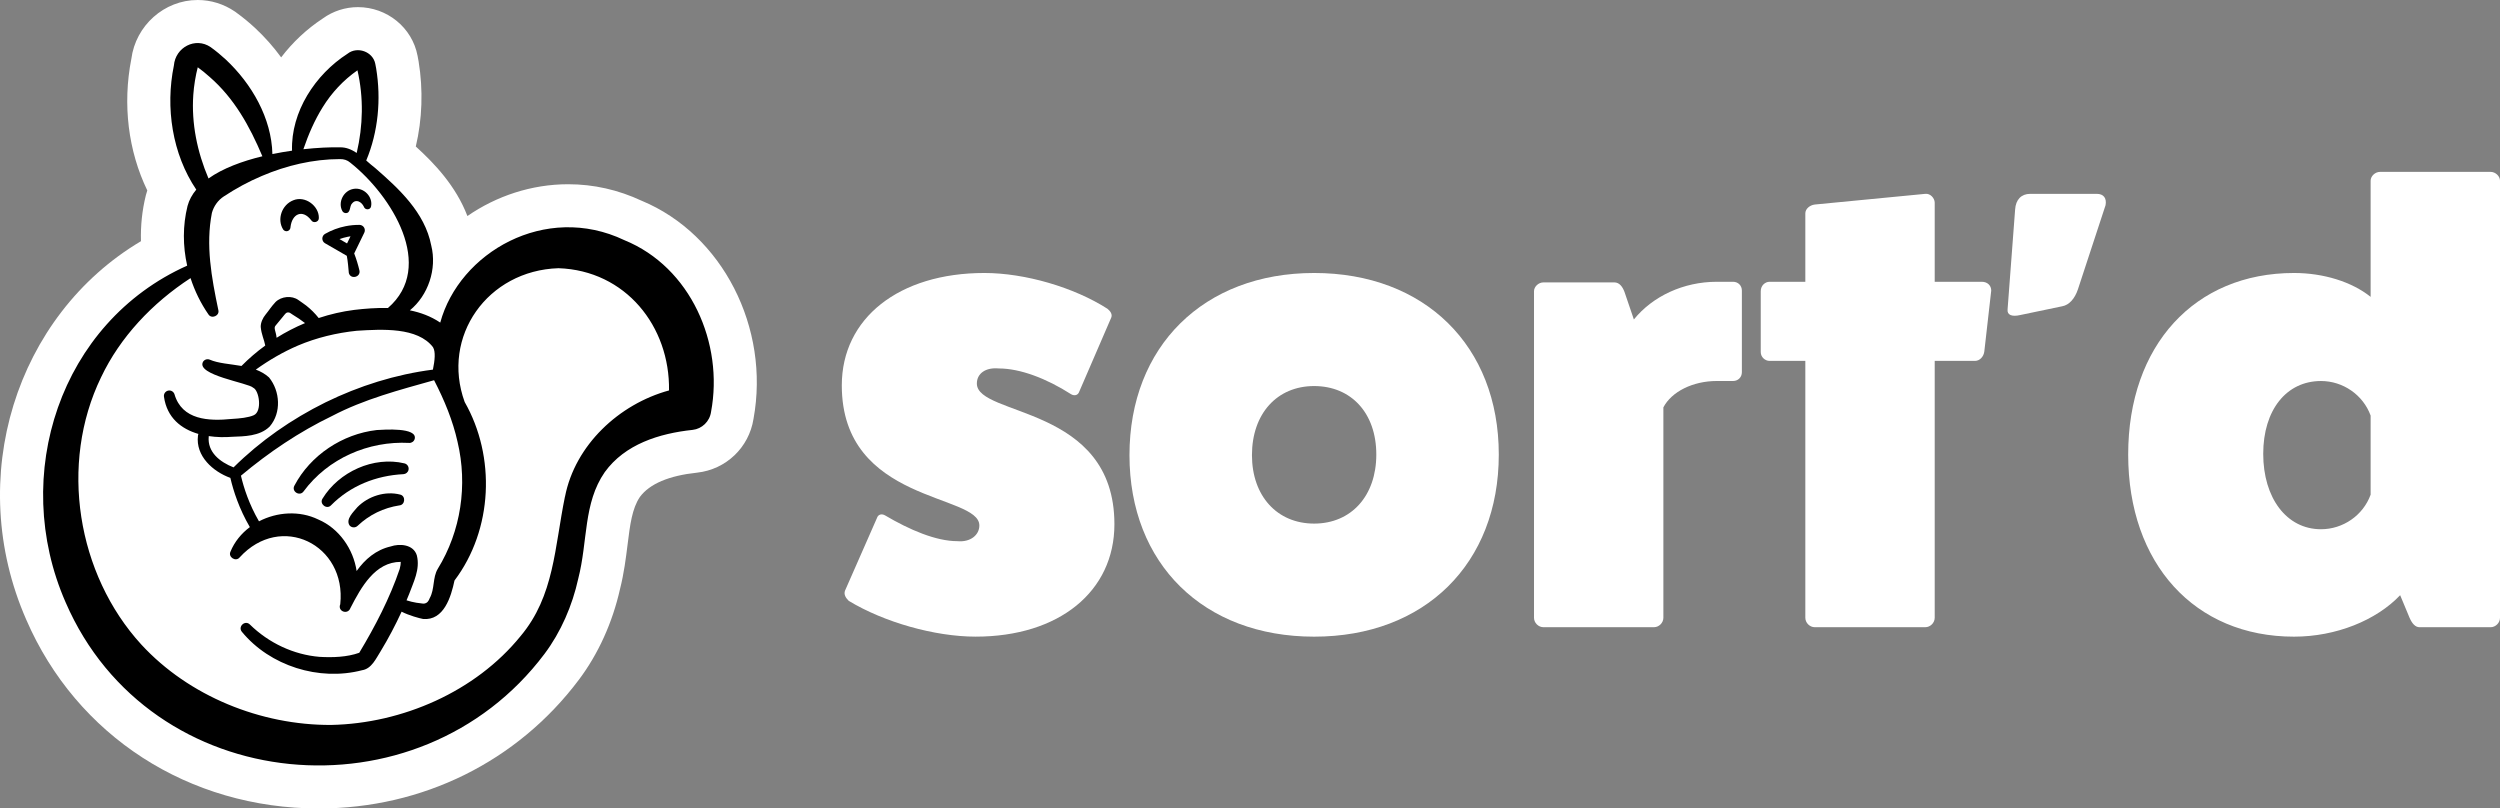 <?xml version="1.0" encoding="UTF-8"?>
<svg id="Layer_1" data-name="Layer 1" xmlns="http://www.w3.org/2000/svg" viewBox="0 0 1280 413.94">
  <rect x="0" y="0" width="1280" height="413.94" fill="#808080" stroke="none"/>
  <defs>
    <style>
      .cls-1 {
        fill: #000;
      }

      .cls-1, .cls-2 {
        stroke-width: 0px;
      }

      .cls-2 {
        fill: #fff;
      }
    </style>
  </defs>
  <path class="cls-2" d="M328.6,102.82c-12.01-5.63-24.69-8.49-37.69-8.49-18.75,0-36.73,6.01-51.6,16.28-5.91-15.45-16.91-26.95-26.42-35.6,3.3-13.97,3.83-28.96,1.44-43.53h0c-.09-.52-.23-1.32-.38-2.05l-.09-.48v-.06s-.07-.34-.07-.34c-2.75-14.42-15.6-24.89-30.54-24.9-6.45,0-12.76,2.04-17.93,5.78-8.32,5.46-15.54,12.28-21.37,19.95-3.88-5.33-8.35-10.39-13.37-15.07l-.1-.09-.1-.09c-2.51-2.29-5.41-4.82-9.61-7.86l-.24-.18-.25-.17C114.59,2.05,108,0,101.21,0c-17.13,0-31.76,13.11-33.96,30.14-4.58,23.34-1.6,47.17,8.16,67.37-.24.73-.46,1.47-.66,2.22l-.05.19-.05.19c-1.88,7.55-2.7,15.44-2.48,23.38C8.14,161.51-18.29,244.86,13.42,317.22c25.81,59.62,83.22,96.72,149.79,96.72,53.15,0,101.68-24.01,133.16-65.89,9.95-13.22,17.24-29.32,21.1-46.56,2.03-8,2.98-15.7,3.83-22.5,1.29-10.39,2.31-18.61,6.33-24.56,4.98-6.72,14.85-10.9,29.33-12.44,14.79-1.63,26.53-12.89,28.83-27.5,8.57-46.69-15.94-94.51-57.19-111.68Z"/>
  <path class="cls-2" d="M449.01,265.18c.64-1.93,2.57-2.25,4.18-1.28,12.54,7.4,26.05,13.18,36.98,13.18,6.76.64,11.26-3.22,11.26-8.04,0-16.4-70.43-11.26-70.43-71.71,0-34.41,29.26-57.56,73-57.56,20.9,0,45.99,7.4,63.03,18.33,1.61,1.29,2.57,2.89,1.93,4.5l-16.4,37.95c-.64,1.93-2.57,2.25-4.18,1.28-12.55-8.04-26.05-13.18-36.98-13.18-6.75-.64-11.25,2.57-11.25,7.72,0,17.04,70.43,10.93,70.43,72.03,0,34.41-28.3,57.56-71.07,57.56-20.9,0-46.95-7.4-64.96-18.33-1.61-1.61-2.57-3.22-1.93-5.15l16.4-37.3Z"/>
  <path class="cls-2" d="M767.38,232.71c0,55.96-37.95,93.26-94.55,93.26s-94.54-37.3-94.54-92.94,37.95-93.26,94.54-93.26,94.55,37.3,94.55,92.94ZM641,233.03c0,20.9,12.86,35.05,31.83,35.05s31.84-14.15,31.84-35.37-12.86-35.05-31.84-35.05-31.83,14.15-31.83,35.37Z"/>
  <path class="cls-2" d="M887.34,144.27c2.57,0,4.5,1.93,4.5,4.5v41.8c0,2.57-1.93,4.5-4.5,4.5h-8.36c-12.22,0-23.15,5.47-27.33,13.51v107.73c0,2.57-2.25,4.82-4.82,4.82h-56.6c-2.57,0-4.82-2.25-4.82-4.82v-167.22c0-2.25,2.25-4.5,4.82-4.5h36.34c2.57,0,4.18,2.25,5.15,4.82l4.82,14.15c9.65-11.9,25.41-19.29,42.45-19.29h8.36Z"/>
  <path class="cls-2" d="M1014.69,144.27c2.89,0,4.82,1.93,4.82,4.5l-3.54,31.19c-.32,2.57-2.25,4.82-4.82,4.82h-20.58v131.53c0,2.57-2.25,4.82-4.82,4.82h-56.6c-2.57,0-4.82-2.25-4.82-4.82v-131.53h-18.33c-2.25,0-4.5-1.93-4.5-4.5v-31.19c0-2.89,2.25-4.82,4.5-4.82h18.33v-35.05c0-2.25,2.25-4.18,4.82-4.5l56.6-5.47c2.57-.32,4.82,2.25,4.82,4.5v40.52h24.12Z"/>
  <path class="cls-2" d="M1031.74,107.29c.32-5.15,3.22-8.04,7.72-8.04h34.09c3.54,0,5.14,2.25,4.5,5.79l-14.15,43.09c-1.61,4.82-4.5,8.04-8.04,8.68l-21.55,4.5c-4.18.96-6.75,0-6.43-2.89l3.86-51.13Z"/>
  <path class="cls-2" d="M1275.18,88c2.57,0,4.82,2.25,4.82,4.5v223.82c0,2.57-2.25,4.82-4.82,4.82h-36.34c-2.25,0-3.86-1.93-5.14-4.82l-4.82-11.58c-12.22,12.86-32.8,21.23-54.35,21.23-50.81,0-84.9-37.3-84.9-93.26s34.09-92.94,84.9-92.94c15.11,0,29.58,4.5,39.23,12.22v-59.49c0-2.25,2.25-4.5,4.82-4.5h56.6ZM1213.76,212.77c-3.86-10.61-14.15-17.69-25.41-17.69-17.68,0-29.58,14.79-29.58,37.3s11.9,38.59,29.58,38.59c11.26,0,21.55-7.07,25.41-17.69v-40.52Z"/>
  <g>
    <g>
      <path class="cls-1" d="M204.55,258.75c-8.16,1.26-15.45,4.78-21.45,10.47-1.16,1.12-3.03,1.05-4.09-.16-2.22-3.2,2.04-7.01,3.98-9.4,5.54-5.62,14.2-8.41,21.91-6.43,2.92.71,2.59,5.21-.35,5.53h0Z"/>
      <path class="cls-1" d="M206.57,242.77c-14.09.73-27.17,5.93-37.08,15.95-2.21,2.36-6.11-.73-4.37-3.41,4.16-6.84,10.69-12.32,18.16-15.6,7.46-3.29,15.98-4.36,23.81-2.46,1.5.36,2.42,1.88,2.06,3.38-.3,1.24-1.38,2.08-2.59,2.14h0Z"/>
      <path class="cls-1" d="M209.51,226.77c-20.88-1.09-41.62,7.93-54.11,24.87-1.99,2.69-6.27-.01-4.68-2.96,8.21-15.65,24.66-26.5,42.17-28.5,3.86-.23,20.83-1.44,19.45,4.5-.33,1.3-1.53,2.15-2.81,2.1h0Z"/>
    </g>
    <g>
      <path class="cls-1" d="M319.69,122.97c-40.51-19.33-84.55,6.4-94.29,42.21-.05-.03-.09-.07-.13-.1-4.74-3.17-9.98-5.09-15.41-6.19,9.34-7.64,13.97-21.15,10.93-33.23-3.26-16.87-16.61-29.1-28.59-39.54-1.57-1.19-3.12-2.58-4.69-3.94,6.15-14.69,7.68-31.36,5.09-47.11-.05-.34-.4-2.08-.45-2.37-1.2-6.29-9.25-9.15-14.23-5.18-16.51,10.6-29.01,29.7-28.4,49.62-3.3.47-6.67,1.05-10.05,1.74-.44-18.41-10.57-35.97-23.93-48.45-2.47-2.25-4.65-4.1-7.69-6.3-7.77-5.31-18.05.07-18.82,9.42-4.43,21.5-.85,45.29,11.46,63.54-2.1,2.51-3.65,5.29-4.47,8.35-2.51,10.09-2.43,20.58-.19,30.57C30.82,165.09,5.09,243.34,33.59,308.38c43.24,99.89,180.81,112.05,245.17,26.44,8.48-11.28,14.28-24.85,17.28-38.44,5-19.43,2.55-38.71,13.61-54.67,10.33-14.27,27.83-19.79,44.98-21.61,4.76-.52,8.75-4.29,9.43-9.25,6.57-35-10.43-74.06-44.37-87.88ZM213.45,284.43c-1.77-5.91-9.12-6.14-13.38-4.66-7.55,1.73-13.2,6.57-17.48,12.59-1.65-11.2-8.97-21.83-19.63-26.38-9.6-4.67-21.12-3.87-30.36.94-5.09-8.76-7.8-17.21-9.24-23.37,14.31-11.98,29.85-22.46,46.65-30.56,16.46-8.63,34.56-13.34,52.24-18.32,5.3,10.25,9.61,20.73,12.01,31.54,5.24,22.09,1.79,45.67-10.12,65.03-2.72,4.54-1.49,10.3-4.12,15-.62,1.65-1.31,2.58-2.98,2.82-.66.05-2.95-.42-3.83-.46-1.69-.27-3.39-.7-5.07-1.23.45-1.06.89-2.12,1.32-3.19,2.22-6.12,5.73-12.66,3.98-19.74ZM205.15,287.24s-.01-.02,0-.06c0,.02,0,.04,0,.06ZM221.73,177.85c1.34,2.21.9,6.64-.08,11.4-19.09,2.44-37.75,8.32-55.03,16.78-17.28,8.55-33.34,19.7-47.04,33.27-6.95-2.72-13.48-7.81-12.71-15.81,0-.07,0-.14,0-.21,4.01.6,8.16.67,12.12.35,5.67-.24,13.98-.15,19.11-5.27,6.06-7.05,5.34-18.12-.36-25.12-2.02-1.82-4.32-3.08-6.76-4,6.78-4.87,14.02-9.07,21.53-12.3,9.52-4.05,19.85-6.53,30.19-7.59,12.87-.8,31.13-1.93,39.05,8.48ZM141.6,172.84c-.27-3.14-1.69-4.9-.48-6.17,1.03-1.18,2.67-3.21,3.67-4.45,1.29-1.51,1.68-2.57,3.33-2.18.24,0,1.47.92,1.77,1.09,2.15,1.26,4.26,2.73,6.29,4.29-5.05,2.11-9.93,4.63-14.56,7.53,0-.03,0-.07,0-.1ZM182.77,34.87s0,0,0,0c-.02-.09-.01-.06,0,0ZM165.2,54.92c4.58-7.43,10.63-13.91,17.82-18.92,3.2,13.92,2.89,28.35-.39,42.31-2.59-1.73-5.37-2.94-8.55-2.88-4.96-.1-11.52.18-18.75.97,2.64-7.71,5.76-14.88,9.87-21.48ZM98.97,48.55c.3-4.61,1.2-9.97,2.28-14.1,1.83,1.32,4.2,3.21,6.11,4.95,12.61,10.99,20.38,25.04,26.98,40.61-10.35,2.51-20.32,6.19-27.59,11.37-5.77-13.63-8.79-28.09-7.78-42.84ZM289.26,254.26c-5.35,26.02-5.42,50.83-22.71,71.41-23.05,28.44-60.55,44.74-96.94,45.5-36.02.2-72.93-14.74-97.25-41.16-32.93-36-42.14-92.44-20.6-136.87,9.75-20.51,26.09-37.9,45.8-50.75,2.14,6.6,5.22,12.9,9.16,18.59,1.6,2.51,5.84.68,5.07-2.23-3.51-16.73-6.53-33.21-3.3-49.74.94-3.4,3.09-6.49,6.1-8.44,6.15-4.05,12.66-7.61,19.48-10.48,12.51-5.35,26.25-8.63,40-8.63,1.99-.04,3.77.51,5.28,1.82,21.25,16.87,43.79,53.21,19.27,74.42-5.89-.15-11.76.32-17.24.97-6.19.78-12.29,2.2-18.21,4.16-1.86-2.35-4-4.49-6.34-6.34-.88-.61-3.13-2.31-4.01-2.85-3.4-2.48-8.76-1.94-11.73.98-2.31,2.48-3.21,4.11-5.14,6.47-1.31,1.57-2.52,4.05-2.46,6.28.35,3.9,1.72,6.36,2.32,9.54-4.33,3.15-8.4,6.65-12.17,10.46-5.9-1.03-11.87-1.31-16.31-3.25-1.21-.48-2.64-.05-3.37,1.1-3.82,6.84,23.34,10.82,25.66,13.29,3.13,1.36,4.71,12.14.31,14.08-2.66,1.2-7.07,1.68-11.29,1.91-11.8,1.19-25.46.57-29.31-12.66-.42-1.28-1.73-2.11-3.11-1.87-1.51.26-2.53,1.7-2.26,3.21,1.54,10.71,8.81,16.44,17.64,19-.12.28-.21.57-.24.89-1.29,10.42,7.68,18.39,16.59,21.61,1.53,6.62,4.45,15.74,9.97,25.2-4.34,3.24-7.85,7.5-9.93,12.59-1.29,2.78,2.75,5.34,4.7,2.93,21.08-23.17,54.81-6.63,51.52,23.97-1.52,3.63,3.87,5.63,5.21,1.94,5.46-10.6,12.62-23.66,25.77-23.63.03.93-.17,2.21-.55,3.64-5.03,14.89-12.59,29.42-20.7,42.9-6.24,2.24-13.63,2.48-20.35,2.09-13.2-1.09-25.98-7.07-35.67-16.58-2.48-2.41-6.27,1.09-4.07,3.76,14.36,17.45,39.52,25.41,61.56,19.66,4.88-.74,7.16-6.1,9.53-9.8,3.94-6.5,7.5-13.26,10.68-20.17,3.86,1.98,9.12,3.38,10.97,3.73,10.68.96,14.36-11.38,16.11-19.68,19.71-26.12,21.17-63.46,5.21-91.41-12.17-33.49,11.7-67.34,48.01-68.5,34.45,1.16,57.13,29.84,56.62,62.58-25.55,6.98-48.11,27.93-53.26,54.4Z"/>
      <path class="cls-1" d="M166.41,124.54l11.07,6.39s.06.02.08.03c.56,2.9.78,6.01,1.04,8.82.95,3.53,6.32,2.1,5.4-1.43-.58-2.53-1.59-5.87-2.65-8.59,0,0,0-.01.01-.02l5.16-10.62c.42-.86.36-1.86-.14-2.67s-1.38-1.3-2.33-1.31c-2.39-.02-4.79.21-7.13.68-3.67.73-7.2,2.05-10.49,3.92-.86.49-1.4,1.41-1.4,2.4s.52,1.91,1.39,2.41ZM178.01,121.24c.48-.1.96-.18,1.45-.25l-1.77,3.65-3.87-2.23c1.37-.49,2.77-.88,4.2-1.17Z"/>
      <path class="cls-1" d="M176.78,109.08c2.98.33,2.01-3.66,3.53-4.97,1.98-2.37,4.79-.8,5.99,1.72.53,1.78,3.26,1.81,3.67-.07,1.08-4.88-3.57-9.9-8.85-9.07-5.29.82-8.27,6.99-5.82,11.39.3.52.84.91,1.48,1Z"/>
      <path class="cls-1" d="M146.46,118.37c1.25.14,2.27-.89,2.28-2.12.76-6.73,6.07-9.35,10.57-3.53,1.04,1.8,4.02,1.02,3.94-1.11.13-6.16-7.02-11.56-13.05-9.08-5.96,2.31-8.45,9.77-5.28,14.87.32.52.88.9,1.54.97Z"/>
    </g>
  </g>
</svg>